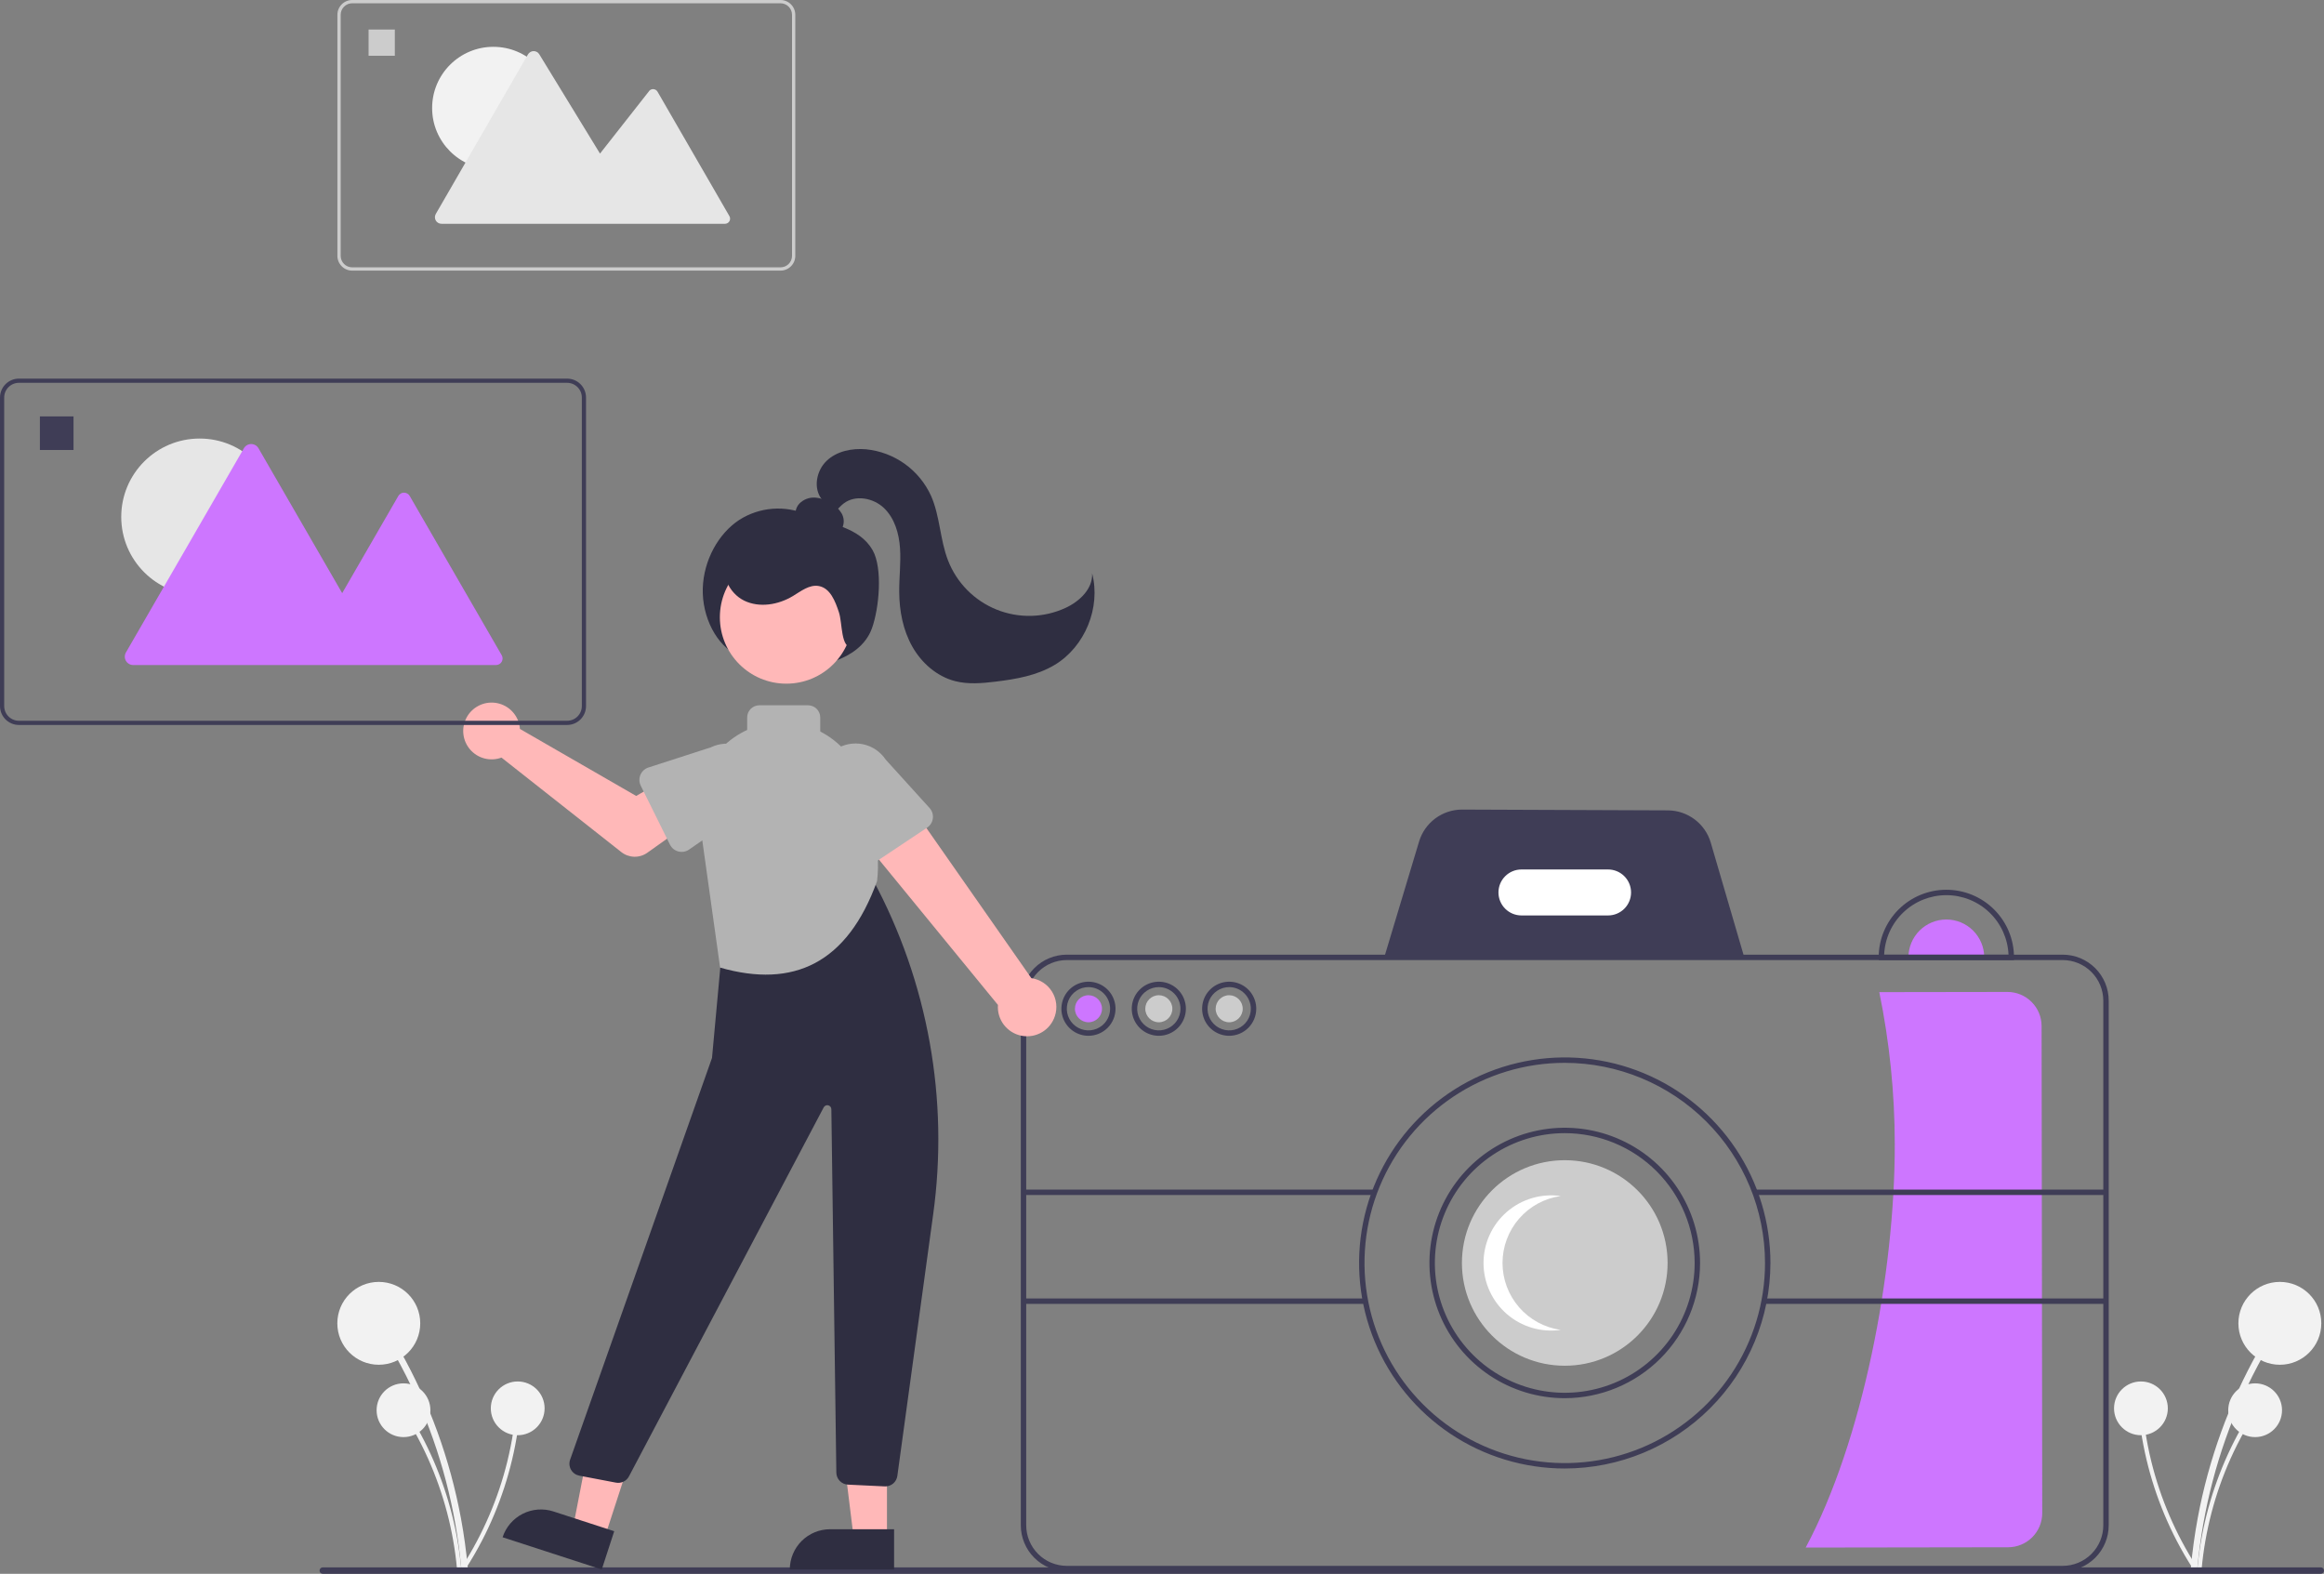 <svg width="734" height="497" viewBox="0 0 734 497" fill="none" xmlns="http://www.w3.org/2000/svg">
<rect x="0" y="0" width="734" height="497" fill="#808080" stroke="none"/>
<g clip-path="url(#clip0_195_20)">
<path d="M694.02 495.042C695.739 476.552 700.484 458.468 708.068 441.515C710.182 436.797 712.508 432.183 715.047 427.672C715.175 427.436 715.205 427.16 715.133 426.902C715.06 426.644 714.891 426.424 714.659 426.289C714.427 426.154 714.152 426.114 713.892 426.177C713.631 426.241 713.406 426.403 713.262 426.63C704.028 443.057 697.559 460.89 694.114 479.414C693.156 484.587 692.435 489.796 691.953 495.042C691.83 496.365 693.899 496.357 694.02 495.042Z" fill="#F2F2F2"/>
<path d="M720.055 430.985C727.286 430.985 733.149 425.128 733.149 417.902C733.149 410.676 727.286 404.819 720.055 404.819C712.824 404.819 706.961 410.676 706.961 417.902C706.961 425.128 712.824 430.985 720.055 430.985Z" fill="#F2F2F2"/>
<path d="M695.36 495.39C696.475 483.394 699.553 471.663 704.473 460.664C705.845 457.603 707.354 454.61 709.001 451.684C709.084 451.531 709.104 451.351 709.057 451.184C709.01 451.016 708.9 450.874 708.749 450.786C708.599 450.698 708.42 450.672 708.251 450.713C708.082 450.755 707.936 450.86 707.843 451.007C701.852 461.665 697.656 473.233 695.421 485.251C694.799 488.607 694.331 491.986 694.019 495.39C693.939 496.248 695.281 496.243 695.36 495.39Z" fill="#F2F2F2"/>
<path d="M712.25 453.833C716.941 453.833 720.744 450.033 720.744 445.345C720.744 440.658 716.941 436.858 712.25 436.858C707.558 436.858 703.755 440.658 703.755 445.345C703.755 450.033 707.558 453.833 712.25 453.833Z" fill="#F2F2F2"/>
<path d="M693.667 494.588C687.162 484.445 682.368 473.303 679.478 461.607C678.675 458.351 678.022 455.063 677.52 451.743C677.491 451.572 677.396 451.419 677.256 451.315C677.116 451.212 676.941 451.168 676.769 451.191C676.596 451.214 676.44 451.303 676.332 451.44C676.224 451.576 676.173 451.749 676.19 451.922C678.027 464.007 681.839 475.708 687.474 486.557C689.05 489.585 690.761 492.537 692.61 495.413C693.075 496.138 694.13 495.31 693.667 494.588Z" fill="#F2F2F2"/>
<path d="M676.179 453.237C680.871 453.237 684.674 449.437 684.674 444.749C684.674 440.062 680.871 436.262 676.179 436.262C671.488 436.262 667.685 440.062 667.685 444.749C667.685 449.437 671.488 453.237 676.179 453.237Z" fill="#F2F2F2"/>
<path d="M145.668 495.042C143.95 476.552 139.204 458.468 131.62 441.515C129.507 436.797 127.18 432.183 124.641 427.672C124.514 427.436 124.483 427.16 124.556 426.902C124.628 426.644 124.798 426.424 125.03 426.289C125.261 426.154 125.536 426.114 125.797 426.177C126.057 426.241 126.283 426.403 126.426 426.63C135.66 443.057 142.129 460.89 145.575 479.414C146.533 484.587 147.253 489.796 147.736 495.042C147.858 496.365 145.79 496.357 145.668 495.042Z" fill="#F2F2F2"/>
<path d="M119.634 430.985C126.865 430.985 132.727 425.128 132.727 417.902C132.727 410.676 126.865 404.819 119.634 404.819C112.402 404.819 106.54 410.676 106.54 417.902C106.54 425.128 112.402 430.985 119.634 430.985Z" fill="#F2F2F2"/>
<path d="M144.329 495.39C143.214 483.394 140.135 471.663 135.215 460.664C133.844 457.603 132.335 454.61 130.688 451.684C130.605 451.531 130.585 451.351 130.632 451.184C130.679 451.016 130.789 450.874 130.939 450.786C131.09 450.698 131.268 450.672 131.437 450.713C131.607 450.755 131.753 450.86 131.846 451.007C137.836 461.665 142.033 473.233 144.268 485.251C144.89 488.607 145.357 491.986 145.67 495.39C145.75 496.248 144.408 496.243 144.329 495.39Z" fill="#F2F2F2"/>
<path d="M127.439 453.833C132.131 453.833 135.934 450.033 135.934 445.345C135.934 440.658 132.131 436.858 127.439 436.858C122.748 436.858 118.945 440.658 118.945 445.345C118.945 450.033 122.748 453.833 127.439 453.833Z" fill="#F2F2F2"/>
<path d="M146.022 494.588C152.527 484.445 157.32 473.303 160.211 461.607C161.014 458.351 161.667 455.063 162.169 451.743C162.198 451.572 162.293 451.419 162.433 451.315C162.573 451.212 162.748 451.168 162.92 451.191C163.093 451.214 163.249 451.303 163.357 451.44C163.465 451.576 163.516 451.749 163.499 451.922C161.662 464.007 157.85 475.708 152.215 486.557C150.639 489.585 148.928 492.537 147.079 495.413C146.614 496.138 145.559 495.31 146.022 494.588Z" fill="#F2F2F2"/>
<path d="M163.509 453.237C168.201 453.237 172.004 449.437 172.004 444.749C172.004 440.062 168.201 436.262 163.509 436.262C158.818 436.262 155.015 440.062 155.015 444.749C155.015 449.437 158.818 453.237 163.509 453.237Z" fill="#F2F2F2"/>
<path d="M644.807 324.008L645.011 477.834C645.012 480.69 643.88 483.429 641.862 485.451C639.844 487.474 637.105 488.614 634.248 488.621L570.299 488.715C588.301 455.065 598.494 402.101 598.434 361.276C598.418 345.164 596.78 329.095 593.545 313.312L634.012 313.252C636.87 313.252 639.611 314.383 641.635 316.4C643.659 318.416 644.8 321.152 644.807 324.008Z" fill="#CD76FF"/>
<path d="M732.982 497H101.944C101.675 496.999 101.417 496.892 101.226 496.701C101.036 496.51 100.929 496.252 100.929 495.983C100.929 495.714 101.036 495.456 101.226 495.265C101.417 495.074 101.675 494.967 101.944 494.966H732.982C733.252 494.966 733.511 495.073 733.702 495.264C733.893 495.455 734 495.713 734 495.983C734 496.253 733.893 496.511 733.702 496.702C733.511 496.893 733.252 497 732.982 497Z" fill="#3F3D56"/>
<path d="M551.097 302.983L437.129 302.537L448.212 265.695C449.096 262.801 450.885 260.265 453.315 258.46C455.746 256.654 458.691 255.673 461.719 255.66H461.773L526.822 255.915C529.86 255.94 532.81 256.939 535.237 258.765C537.664 260.591 539.44 263.147 540.305 266.057L551.097 302.983Z" fill="#3F3D56"/>
<path d="M614.722 290.376C611.548 290.376 608.504 291.636 606.26 293.878C604.016 296.121 602.755 299.162 602.755 302.333H626.688C626.688 299.162 625.427 296.121 623.183 293.878C620.939 291.636 617.895 290.376 614.722 290.376Z" fill="#CD76FF"/>
<path d="M651.475 496.202H336.936C333.084 496.198 329.39 494.667 326.666 491.945C323.942 489.223 322.41 485.532 322.406 481.683V315.998C322.41 312.149 323.942 308.458 326.666 305.736C329.39 303.014 333.084 301.483 336.936 301.479H651.475C655.327 301.483 659.02 303.014 661.744 305.736C664.468 308.458 666.001 312.149 666.005 315.998V481.683C666.001 485.532 664.468 489.223 661.744 491.945C659.02 494.667 655.327 496.198 651.475 496.202ZM336.936 303.187C333.537 303.191 330.278 304.542 327.875 306.944C325.471 309.345 324.119 312.601 324.115 315.998V481.683C324.119 485.08 325.471 488.336 327.875 490.737C330.278 493.139 333.537 494.49 336.936 494.494H651.475C654.874 494.49 658.133 493.139 660.536 490.737C662.94 488.336 664.292 485.08 664.296 481.683V315.998C664.292 312.601 662.94 309.345 660.536 306.944C658.133 304.542 654.874 303.191 651.475 303.187H336.936Z" fill="#3F3D56"/>
<path d="M507.881 289.095H480.53C478.603 289.095 476.755 288.33 475.393 286.969C474.03 285.608 473.265 283.761 473.265 281.836C473.265 279.911 474.03 278.064 475.393 276.703C476.755 275.341 478.603 274.576 480.53 274.576H507.881C509.808 274.576 511.656 275.341 513.018 276.703C514.381 278.064 515.146 279.911 515.146 281.836C515.146 283.761 514.381 285.608 513.018 286.969C511.656 288.33 509.808 289.095 507.881 289.095Z" fill="white"/>
<path d="M494.205 463.748C481.358 463.748 468.799 459.941 458.116 452.809C447.434 445.677 439.108 435.54 434.191 423.68C429.275 411.819 427.988 398.769 430.495 386.178C433.001 373.587 439.188 362.021 448.272 352.944C457.357 343.866 468.932 337.685 481.533 335.18C494.133 332.676 507.195 333.961 519.064 338.874C530.934 343.786 541.079 352.106 548.217 362.78C555.355 373.454 559.165 386.003 559.165 398.841C559.145 416.049 552.295 432.547 540.117 444.716C527.939 456.884 511.428 463.729 494.205 463.748ZM494.205 335.641C481.696 335.641 469.467 339.348 459.066 346.292C448.664 353.236 440.558 363.107 435.77 374.655C430.983 386.203 429.731 398.911 432.171 411.17C434.612 423.43 440.636 434.691 449.481 443.529C458.327 452.368 469.597 458.387 481.866 460.826C494.135 463.264 506.853 462.013 518.41 457.229C529.967 452.446 539.846 444.345 546.796 433.952C553.746 423.559 557.455 411.34 557.455 398.841C557.436 382.085 550.766 366.021 538.909 354.173C527.051 342.325 510.974 335.66 494.205 335.641Z" fill="#3F3D56"/>
<path d="M494.206 441.543C485.753 441.543 477.49 439.038 470.462 434.346C463.435 429.654 457.957 422.985 454.722 415.182C451.488 407.379 450.641 398.793 452.29 390.51C453.939 382.226 458.01 374.617 463.986 368.645C469.963 362.673 477.578 358.606 485.868 356.959C494.158 355.311 502.751 356.157 510.56 359.389C518.369 362.621 525.043 368.094 529.739 375.116C534.435 382.139 536.942 390.395 536.942 398.84C536.929 410.162 532.422 421.016 524.41 429.022C516.399 437.027 505.536 441.53 494.206 441.543ZM494.206 357.846C486.091 357.846 478.159 360.25 471.412 364.755C464.665 369.259 459.407 375.662 456.302 383.153C453.196 390.643 452.384 398.886 453.967 406.838C455.55 414.79 459.457 422.095 465.195 427.828C470.933 433.561 478.243 437.465 486.202 439.047C494.16 440.629 502.409 439.817 509.906 436.714C517.402 433.611 523.81 428.357 528.318 421.616C532.826 414.874 535.232 406.948 535.232 398.84C535.22 387.972 530.894 377.552 523.202 369.867C515.511 362.181 505.083 357.858 494.206 357.846Z" fill="#3F3D56"/>
<path d="M494.206 431.294C512.144 431.294 526.685 416.764 526.685 398.84C526.685 380.917 512.144 366.387 494.206 366.387C476.268 366.387 461.726 380.917 461.726 398.84C461.726 416.764 476.268 431.294 494.206 431.294Z" fill="#CCCCCC"/>
<path d="M474.547 398.84C474.547 393.696 476.407 388.725 479.783 384.841C483.16 380.957 487.826 378.422 492.923 377.702C489.894 377.271 486.806 377.496 483.871 378.361C480.936 379.226 478.221 380.711 475.909 382.715C473.598 384.719 471.745 387.196 470.474 389.978C469.204 392.76 468.547 395.783 468.547 398.84C468.547 401.898 469.204 404.921 470.474 407.703C471.745 410.485 473.598 412.962 475.909 414.966C478.221 416.97 480.936 418.455 483.871 419.32C486.806 420.185 489.894 420.409 492.923 419.979C487.826 419.259 483.16 416.723 479.783 412.84C476.407 408.956 474.547 403.985 474.547 398.84Z" fill="white"/>
<path d="M636.09 303.187H593.354V302.333C593.354 296.67 595.605 291.24 599.612 287.235C603.619 283.231 609.054 280.982 614.722 280.982C620.389 280.982 625.824 283.231 629.831 287.235C633.838 291.24 636.09 296.67 636.09 302.333V303.187ZM595.081 301.479H634.362C634.141 296.422 631.976 291.645 628.317 288.145C624.658 284.644 619.787 282.69 614.722 282.69C609.656 282.69 604.786 284.644 601.126 288.145C597.467 291.645 595.302 296.422 595.081 301.479Z" fill="#3F3D56"/>
<path d="M343.774 327.1C342.084 327.1 340.431 326.599 339.025 325.661C337.62 324.723 336.524 323.389 335.877 321.828C335.23 320.268 335.061 318.55 335.391 316.894C335.721 315.237 336.535 313.715 337.73 312.521C338.926 311.326 340.449 310.513 342.107 310.184C343.765 309.854 345.483 310.023 347.045 310.67C348.607 311.316 349.942 312.411 350.881 313.815C351.82 315.22 352.321 316.871 352.321 318.56C352.319 320.824 351.417 322.995 349.815 324.596C348.213 326.197 346.04 327.098 343.774 327.1ZM343.774 311.728C342.422 311.728 341.1 312.128 339.975 312.879C338.851 313.63 337.974 314.697 337.457 315.945C336.939 317.194 336.804 318.567 337.068 319.893C337.331 321.218 337.983 322.436 338.939 323.391C339.895 324.347 341.114 324.997 342.44 325.261C343.766 325.525 345.141 325.389 346.391 324.872C347.64 324.355 348.708 323.479 349.459 322.356C350.211 321.232 350.612 319.911 350.612 318.56C350.61 316.748 349.889 315.012 348.607 313.731C347.325 312.45 345.587 311.73 343.774 311.728Z" fill="#3F3D56"/>
<path d="M343.774 322.83C346.134 322.83 348.047 320.918 348.047 318.56C348.047 316.202 346.134 314.29 343.774 314.29C341.414 314.29 339.5 316.202 339.5 318.56C339.5 320.918 341.414 322.83 343.774 322.83Z" fill="#CD76FF"/>
<path d="M365.997 322.83C368.357 322.83 370.27 320.918 370.27 318.56C370.27 316.202 368.357 314.29 365.997 314.29C363.637 314.29 361.723 316.202 361.723 318.56C361.723 320.918 363.637 322.83 365.997 322.83Z" fill="#CCCCCC"/>
<path d="M388.22 322.83C390.58 322.83 392.493 320.918 392.493 318.56C392.493 316.202 390.58 314.29 388.22 314.29C385.859 314.29 383.946 316.202 383.946 318.56C383.946 320.918 385.859 322.83 388.22 322.83Z" fill="#CCCCCC"/>
<path d="M365.997 327.1C364.306 327.1 362.654 326.599 361.248 325.661C359.843 324.723 358.747 323.389 358.1 321.828C357.453 320.268 357.284 318.55 357.614 316.894C357.944 315.237 358.758 313.715 359.953 312.521C361.148 311.326 362.671 310.513 364.329 310.184C365.987 309.854 367.706 310.023 369.268 310.67C370.829 311.316 372.164 312.411 373.104 313.815C374.043 315.22 374.544 316.871 374.544 318.56C374.541 320.824 373.64 322.995 372.038 324.596C370.435 326.197 368.263 327.098 365.997 327.1ZM365.997 311.728C364.644 311.728 363.322 312.128 362.198 312.879C361.073 313.63 360.197 314.697 359.679 315.945C359.162 317.194 359.026 318.567 359.29 319.893C359.554 321.218 360.205 322.436 361.162 323.391C362.118 324.347 363.336 324.997 364.663 325.261C365.989 325.525 367.364 325.389 368.613 324.872C369.863 324.355 370.931 323.479 371.682 322.356C372.433 321.232 372.835 319.911 372.835 318.56C372.832 316.748 372.111 315.012 370.829 313.731C369.548 312.45 367.81 311.73 365.997 311.728Z" fill="#3F3D56"/>
<path d="M388.22 327.1C386.529 327.1 384.877 326.599 383.471 325.661C382.065 324.723 380.97 323.389 380.323 321.828C379.676 320.268 379.507 318.55 379.837 316.894C380.166 315.237 380.98 313.715 382.176 312.521C383.371 311.326 384.894 310.513 386.552 310.184C388.21 309.854 389.929 310.023 391.49 310.67C393.052 311.316 394.387 312.411 395.326 313.815C396.266 315.22 396.767 316.871 396.767 318.56C396.764 320.824 395.863 322.995 394.261 324.596C392.658 326.197 390.486 327.098 388.22 327.1ZM388.22 311.728C386.867 311.728 385.545 312.128 384.421 312.879C383.296 313.63 382.42 314.697 381.902 315.945C381.385 317.194 381.249 318.567 381.513 319.893C381.777 321.218 382.428 322.436 383.385 323.391C384.341 324.347 385.559 324.997 386.886 325.261C388.212 325.525 389.587 325.389 390.836 324.872C392.086 324.355 393.154 323.479 393.905 322.356C394.656 321.232 395.057 319.911 395.057 318.56C395.055 316.748 394.334 315.012 393.052 313.731C391.771 312.45 390.032 311.73 388.22 311.728Z" fill="#3F3D56"/>
<path d="M434.375 375.674H323.26V377.382H434.375V375.674Z" fill="#3F3D56"/>
<path d="M431.615 410.051H323.26V411.759H431.615V410.051Z" fill="#3F3D56"/>
<path d="M665.15 375.674H554.036V377.382H665.15V375.674Z" fill="#3F3D56"/>
<path d="M664.955 410.051H556.6V411.759H664.955V410.051Z" fill="#3F3D56"/>
<path d="M233.191 207.087C226.26 203.905 221.704 194.808 221.963 185.837C222.223 176.865 226.947 168.475 233.464 164.197C236.641 162.163 240.274 160.949 244.036 160.665C247.799 160.381 251.573 161.035 255.02 162.569C262.014 165.544 271.404 166.354 275.608 173.748C278.838 179.43 277.674 192.105 275.387 198.423C273.41 203.884 268.576 206.961 263.863 208.683C258.645 210.571 253.083 211.318 247.551 210.873C242.02 210.428 236.649 208.801 231.801 206.102" fill="#2F2E41"/>
<path d="M190.929 485.703L180.964 482.464L188.726 442.517L203.433 447.298L190.929 485.703Z" fill="#FFB8B8"/>
<path d="M174.773 477.305L193.991 483.552L190.054 495.643L158.737 485.462C159.254 483.875 160.078 482.404 161.164 481.135C162.25 479.866 163.575 478.823 165.064 478.065C166.553 477.308 168.177 476.851 169.843 476.72C171.509 476.59 173.184 476.789 174.773 477.305Z" fill="#2F2E41"/>
<path d="M280.136 485.92L269.657 485.919L264.672 445.533L280.138 445.534L280.136 485.92Z" fill="#FFB8B8"/>
<path d="M262.172 482.928H282.381V495.642H249.448C249.448 493.972 249.777 492.319 250.417 490.776C251.056 489.234 251.993 487.832 253.175 486.652C254.356 485.471 255.759 484.534 257.303 483.895C258.847 483.256 260.501 482.928 262.172 482.928Z" fill="#2F2E41"/>
<path d="M279.609 469.401C279.546 469.401 279.482 469.4 279.419 469.396L267.807 468.843C266.829 468.795 265.907 468.377 265.226 467.674C264.546 466.971 264.159 466.035 264.144 465.058L262.571 350.281C262.567 349.997 262.468 349.722 262.29 349.499C262.112 349.277 261.865 349.12 261.588 349.054C261.311 348.987 261.02 349.015 260.76 349.132C260.5 349.25 260.287 349.45 260.155 349.702L198.65 466.229C198.268 466.958 197.661 467.546 196.918 467.903C196.176 468.26 195.337 468.368 194.528 468.211L182.972 466.012C182.427 465.908 181.912 465.688 181.461 465.367C181.009 465.046 180.633 464.632 180.356 464.152C180.08 463.672 179.911 463.138 179.861 462.586C179.811 462.035 179.88 461.479 180.064 460.957L224.878 334.087L228.326 296.557C228.403 295.682 228.779 294.86 229.392 294.23C230.005 293.6 230.817 293.2 231.69 293.099C244.748 291.496 262.993 280.805 270.232 276.283C270.676 276.003 271.173 275.818 271.693 275.74C272.212 275.662 272.742 275.692 273.249 275.829C273.762 275.967 274.241 276.208 274.657 276.538C275.073 276.868 275.418 277.279 275.669 277.747C293.105 310.125 299.774 347.21 294.709 383.629L283.413 466.078C283.291 467 282.838 467.845 282.138 468.457C281.438 469.068 280.539 469.404 279.609 469.401Z" fill="#2F2E41"/>
<path d="M248.352 215.902C259.946 215.902 269.345 206.51 269.345 194.925C269.345 183.34 259.946 173.949 248.352 173.949C236.758 173.949 227.359 183.34 227.359 194.925C227.359 206.51 236.758 215.902 248.352 215.902Z" fill="#FFB8B8"/>
<path d="M227.435 305.568L221.114 260.436C219.575 253.579 220.824 246.391 224.586 240.453C228.349 234.515 234.317 230.312 241.179 228.769C248.041 227.226 255.235 228.468 261.181 232.222C267.127 235.977 271.337 241.936 272.888 248.792C274.688 257.134 278.345 267.29 277.009 278.239C267.648 304.201 250.653 312.206 227.435 305.568Z" fill="#B3B3B3"/>
<path d="M255.214 235.536H239.829C238.809 235.535 237.831 235.13 237.11 234.409C236.389 233.689 235.984 232.712 235.982 231.693V226.569C235.984 225.55 236.389 224.573 237.11 223.852C237.831 223.132 238.809 222.727 239.829 222.726H255.214C256.233 222.727 257.211 223.132 257.932 223.852C258.653 224.573 259.059 225.55 259.06 226.569V231.693C259.059 232.712 258.653 233.689 257.932 234.409C257.211 235.13 256.233 235.535 255.214 235.536Z" fill="#B3B3B3"/>
<path d="M333.185 320.84C333.602 319.566 333.735 318.215 333.573 316.883C333.412 315.552 332.96 314.272 332.25 313.134C331.539 311.995 330.588 311.027 329.463 310.296C328.337 309.564 327.065 309.089 325.736 308.902L277.846 240.395L263.646 254.423L315.185 317.352C315.019 319.604 315.686 321.839 317.059 323.633C318.432 325.426 320.416 326.655 322.634 327.085C324.853 327.515 327.152 327.116 329.097 325.966C331.041 324.815 332.496 322.991 333.185 320.84Z" fill="#FFB8B8"/>
<path d="M292.827 261.353L275.533 272.889C275.041 273.217 274.484 273.435 273.899 273.529C273.315 273.623 272.718 273.589 272.148 273.432C271.578 273.274 271.048 272.995 270.595 272.614C270.143 272.233 269.778 271.76 269.525 271.225L260.666 252.498C259.001 249.973 258.406 246.891 259.011 243.928C259.616 240.966 261.372 238.363 263.894 236.692C266.415 235.02 269.498 234.416 272.465 235.011C275.432 235.606 278.042 237.352 279.722 239.867L293.593 255.171C293.99 255.609 294.288 256.128 294.467 256.691C294.645 257.255 294.7 257.85 294.627 258.437C294.554 259.024 294.356 259.588 294.045 260.091C293.734 260.594 293.319 261.025 292.827 261.353Z" fill="#B3B3B3"/>
<path d="M164.005 228.791C164.109 229.252 164.178 229.721 164.209 230.192L200.926 251.357L209.85 246.224L219.365 258.669L204.449 269.291C203.244 270.149 201.793 270.594 200.314 270.558C198.835 270.522 197.407 270.007 196.245 269.091L158.384 239.246C156.675 239.878 154.815 239.975 153.049 239.525C151.284 239.074 149.698 238.097 148.502 236.724C147.306 235.351 146.556 233.646 146.353 231.837C146.15 230.028 146.503 228.2 147.366 226.596C148.228 224.992 149.558 223.689 151.18 222.859C152.802 222.029 154.638 221.712 156.444 221.951C158.25 222.189 159.941 222.971 161.292 224.193C162.642 225.415 163.589 227.019 164.005 228.791Z" fill="#FFB8B8"/>
<path d="M211.598 266.736L202.372 248.116C202.11 247.587 201.965 247.006 201.947 246.416C201.929 245.825 202.039 245.237 202.269 244.692C202.499 244.148 202.843 243.659 203.279 243.259C203.715 242.86 204.232 242.559 204.795 242.377L224.521 236.006C227.241 234.679 230.377 234.485 233.241 235.465C236.105 236.445 238.463 238.52 239.798 241.234C241.133 243.949 241.336 247.082 240.363 249.946C239.39 252.81 237.32 255.172 234.607 256.513L217.635 268.291C217.149 268.628 216.596 268.856 216.014 268.961C215.431 269.065 214.833 269.042 214.26 268.895C213.687 268.747 213.153 268.478 212.694 268.106C212.234 267.733 211.861 267.266 211.598 266.736Z" fill="#B3B3B3"/>
<path d="M262.44 168.507C263.196 168.617 263.967 168.475 264.634 168.103C265.301 167.731 265.827 167.15 266.13 166.449C266.41 165.739 266.523 164.975 266.462 164.214C266.4 163.454 266.165 162.717 265.775 162.061C264.98 160.755 263.87 159.667 262.547 158.899C261.024 157.881 259.262 157.276 257.435 157.141C256.523 157.081 255.609 157.218 254.754 157.542C253.9 157.866 253.125 158.37 252.482 159.019C251.856 159.685 251.442 160.522 251.294 161.424C251.146 162.326 251.27 163.251 251.652 164.082C252.42 165.561 254.03 166.39 255.6 166.953C258.713 168.068 262.029 168.503 265.324 168.23" fill="#2F2E41"/>
<path d="M269.153 204.476C265.483 204.648 266.115 196.869 264.967 193.382C263.819 189.896 262.236 185.737 258.624 185.069C255.664 184.521 252.989 186.684 250.411 188.236C245.815 191.003 239.867 192.024 235.042 189.68C230.216 187.336 227.282 181.073 229.629 176.252C230.344 174.927 231.323 173.762 232.506 172.831C233.69 171.899 235.052 171.22 236.509 170.836C239.429 170.086 242.472 169.94 245.451 170.407C252.096 171.221 258.482 173.483 264.157 177.032C268.073 179.486 271.8 182.828 272.966 187.298C274.132 191.767 274.607 203.922 270.049 204.691L269.153 204.476Z" fill="#2F2E41"/>
<path d="M259.553 157.687C256.781 154.176 257.825 148.645 261.056 145.55C264.286 142.455 269.09 141.491 273.547 141.884C277.964 142.329 282.186 143.926 285.791 146.515C289.395 149.105 292.254 152.596 294.082 156.638C296.899 163.077 296.876 170.442 299.423 176.992C300.781 180.483 302.84 183.66 305.474 186.327C308.107 188.993 311.258 191.093 314.734 192.497C318.21 193.9 321.937 194.578 325.685 194.488C329.433 194.398 333.122 193.543 336.527 191.974C340.961 189.931 345.184 185.931 344.931 181.058C347.734 191.858 342.685 204.213 333.116 209.965C327.511 213.334 320.874 214.478 314.381 215.265C310.149 215.778 305.8 216.159 301.671 215.103C295.894 213.624 291.057 209.364 288.128 204.173C285.199 198.982 284.047 192.933 284.002 186.974C283.967 182.332 284.575 177.688 284.254 173.057C283.933 168.426 282.539 163.636 279.18 160.429C275.82 157.223 270.151 156.168 266.464 158.992C264.982 160.127 263.896 161.784 262.227 162.622C260.559 163.459 257.923 162.808 257.811 160.946L259.553 157.687Z" fill="#2F2E41"/>
<path d="M179.118 228.941H5.971C4.388 228.939 2.87 228.31 1.751 227.192C0.631 226.074 0.002 224.557 0 222.975V125.533C0.002 123.951 0.631 122.435 1.751 121.316C2.87 120.198 4.388 119.569 5.971 119.567H179.118C180.701 119.569 182.219 120.198 183.338 121.316C184.458 122.435 185.087 123.951 185.089 125.533V222.975C185.087 224.557 184.458 226.074 183.338 227.192C182.219 228.31 180.701 228.94 179.118 228.941ZM5.971 120.893C4.739 120.894 3.559 121.383 2.688 122.253C1.818 123.123 1.328 124.302 1.327 125.533V222.975C1.328 224.206 1.818 225.385 2.688 226.255C3.559 227.125 4.739 227.614 5.971 227.616H179.118C180.35 227.614 181.53 227.125 182.4 226.255C183.271 225.385 183.761 224.206 183.762 222.975V125.533C183.761 124.302 183.271 123.123 182.4 122.253C181.53 121.383 180.35 120.894 179.118 120.893H5.971Z" fill="#3F3D56"/>
<path d="M63.051 187.969C76.725 187.969 87.81 176.893 87.81 163.23C87.81 149.567 76.725 138.49 63.051 138.49C49.377 138.49 38.292 149.567 38.292 163.23C38.292 176.893 49.377 187.969 63.051 187.969Z" fill="#E6E6E6"/>
<path d="M158.458 206.915L129.395 156.616C129.213 156.302 128.952 156.041 128.637 155.859C128.322 155.678 127.965 155.582 127.602 155.582C127.239 155.582 126.882 155.678 126.567 155.859C126.253 156.041 125.991 156.302 125.81 156.616L108.073 187.312L81.632 141.55C81.399 141.147 81.064 140.813 80.661 140.58C80.257 140.347 79.8 140.225 79.334 140.225C78.868 140.225 78.41 140.347 78.007 140.58C77.604 140.813 77.269 141.147 77.036 141.55L39.773 206.04C39.54 206.443 39.417 206.901 39.417 207.366C39.417 207.831 39.54 208.289 39.773 208.692C40.006 209.095 40.341 209.429 40.744 209.662C41.148 209.895 41.605 210.017 42.071 210.017H156.665C157.029 210.017 157.386 209.922 157.7 209.74C158.015 209.559 158.276 209.298 158.458 208.983C158.639 208.669 158.735 208.312 158.735 207.949C158.735 207.586 158.639 207.23 158.458 206.915Z" fill="#CD76FF"/>
<path d="M23.219 131.499H12.605V142.105H23.219V131.499Z" fill="#3F3D56"/>
<path d="M246.517 85.461H111.226C109.989 85.46 108.803 84.968 107.929 84.094C107.054 83.22 106.562 82.036 106.561 80.8V4.662C106.562 3.426 107.054 2.241 107.929 1.367C108.803 0.493 109.989 0.001 111.226 0H246.517C247.754 0.001 248.94 0.493 249.814 1.367C250.689 2.241 251.181 3.426 251.182 4.662V80.8C251.181 82.036 250.689 83.22 249.814 84.094C248.94 84.968 247.754 85.46 246.517 85.461ZM111.226 1.036C110.264 1.037 109.342 1.419 108.661 2.099C107.981 2.779 107.599 3.7 107.598 4.662V80.8C107.599 81.761 107.981 82.683 108.661 83.362C109.342 84.042 110.264 84.424 111.226 84.425H246.517C247.479 84.424 248.401 84.042 249.082 83.362C249.762 82.683 250.145 81.761 250.146 80.8V4.662C250.145 3.7 249.762 2.779 249.082 2.099C248.401 1.419 247.479 1.037 246.517 1.036H111.226Z" fill="#CCCCCC"/>
<path d="M155.827 53.447C166.511 53.447 175.172 44.793 175.172 34.117C175.172 23.441 166.511 14.786 155.827 14.786C145.142 14.786 136.481 23.441 136.481 34.117C136.481 44.793 145.142 53.447 155.827 53.447Z" fill="#F2F2F2"/>
<path d="M230.374 68.251L207.665 28.949C207.523 28.703 207.319 28.499 207.073 28.358C206.827 28.216 206.548 28.141 206.264 28.141C205.98 28.141 205.702 28.216 205.456 28.358C205.21 28.499 205.006 28.703 204.864 28.949L189.5 48.5L170.345 17.177C170.163 16.862 169.901 16.601 169.586 16.419C169.271 16.237 168.913 16.141 168.549 16.141C168.185 16.141 167.828 16.237 167.513 16.419C167.197 16.601 166.936 16.862 166.754 17.177L137.638 67.567C137.456 67.882 137.36 68.239 137.36 68.603C137.36 68.967 137.456 69.324 137.638 69.639C137.82 69.954 138.082 70.215 138.397 70.397C138.712 70.579 139.07 70.675 139.434 70.675H228.973C229.257 70.675 229.536 70.6 229.782 70.458C230.028 70.317 230.232 70.112 230.374 69.867C230.516 69.621 230.59 69.343 230.59 69.059C230.59 68.775 230.516 68.497 230.374 68.251Z" fill="#E6E6E6"/>
<path d="M124.703 9.323H116.41V17.61H124.703V9.323Z" fill="#CCCCCC"/>
</g>
<defs>
<clipPath id="clip0_195_20">
<rect width="734" height="497" fill="white"/>
</clipPath>
</defs>
</svg>
